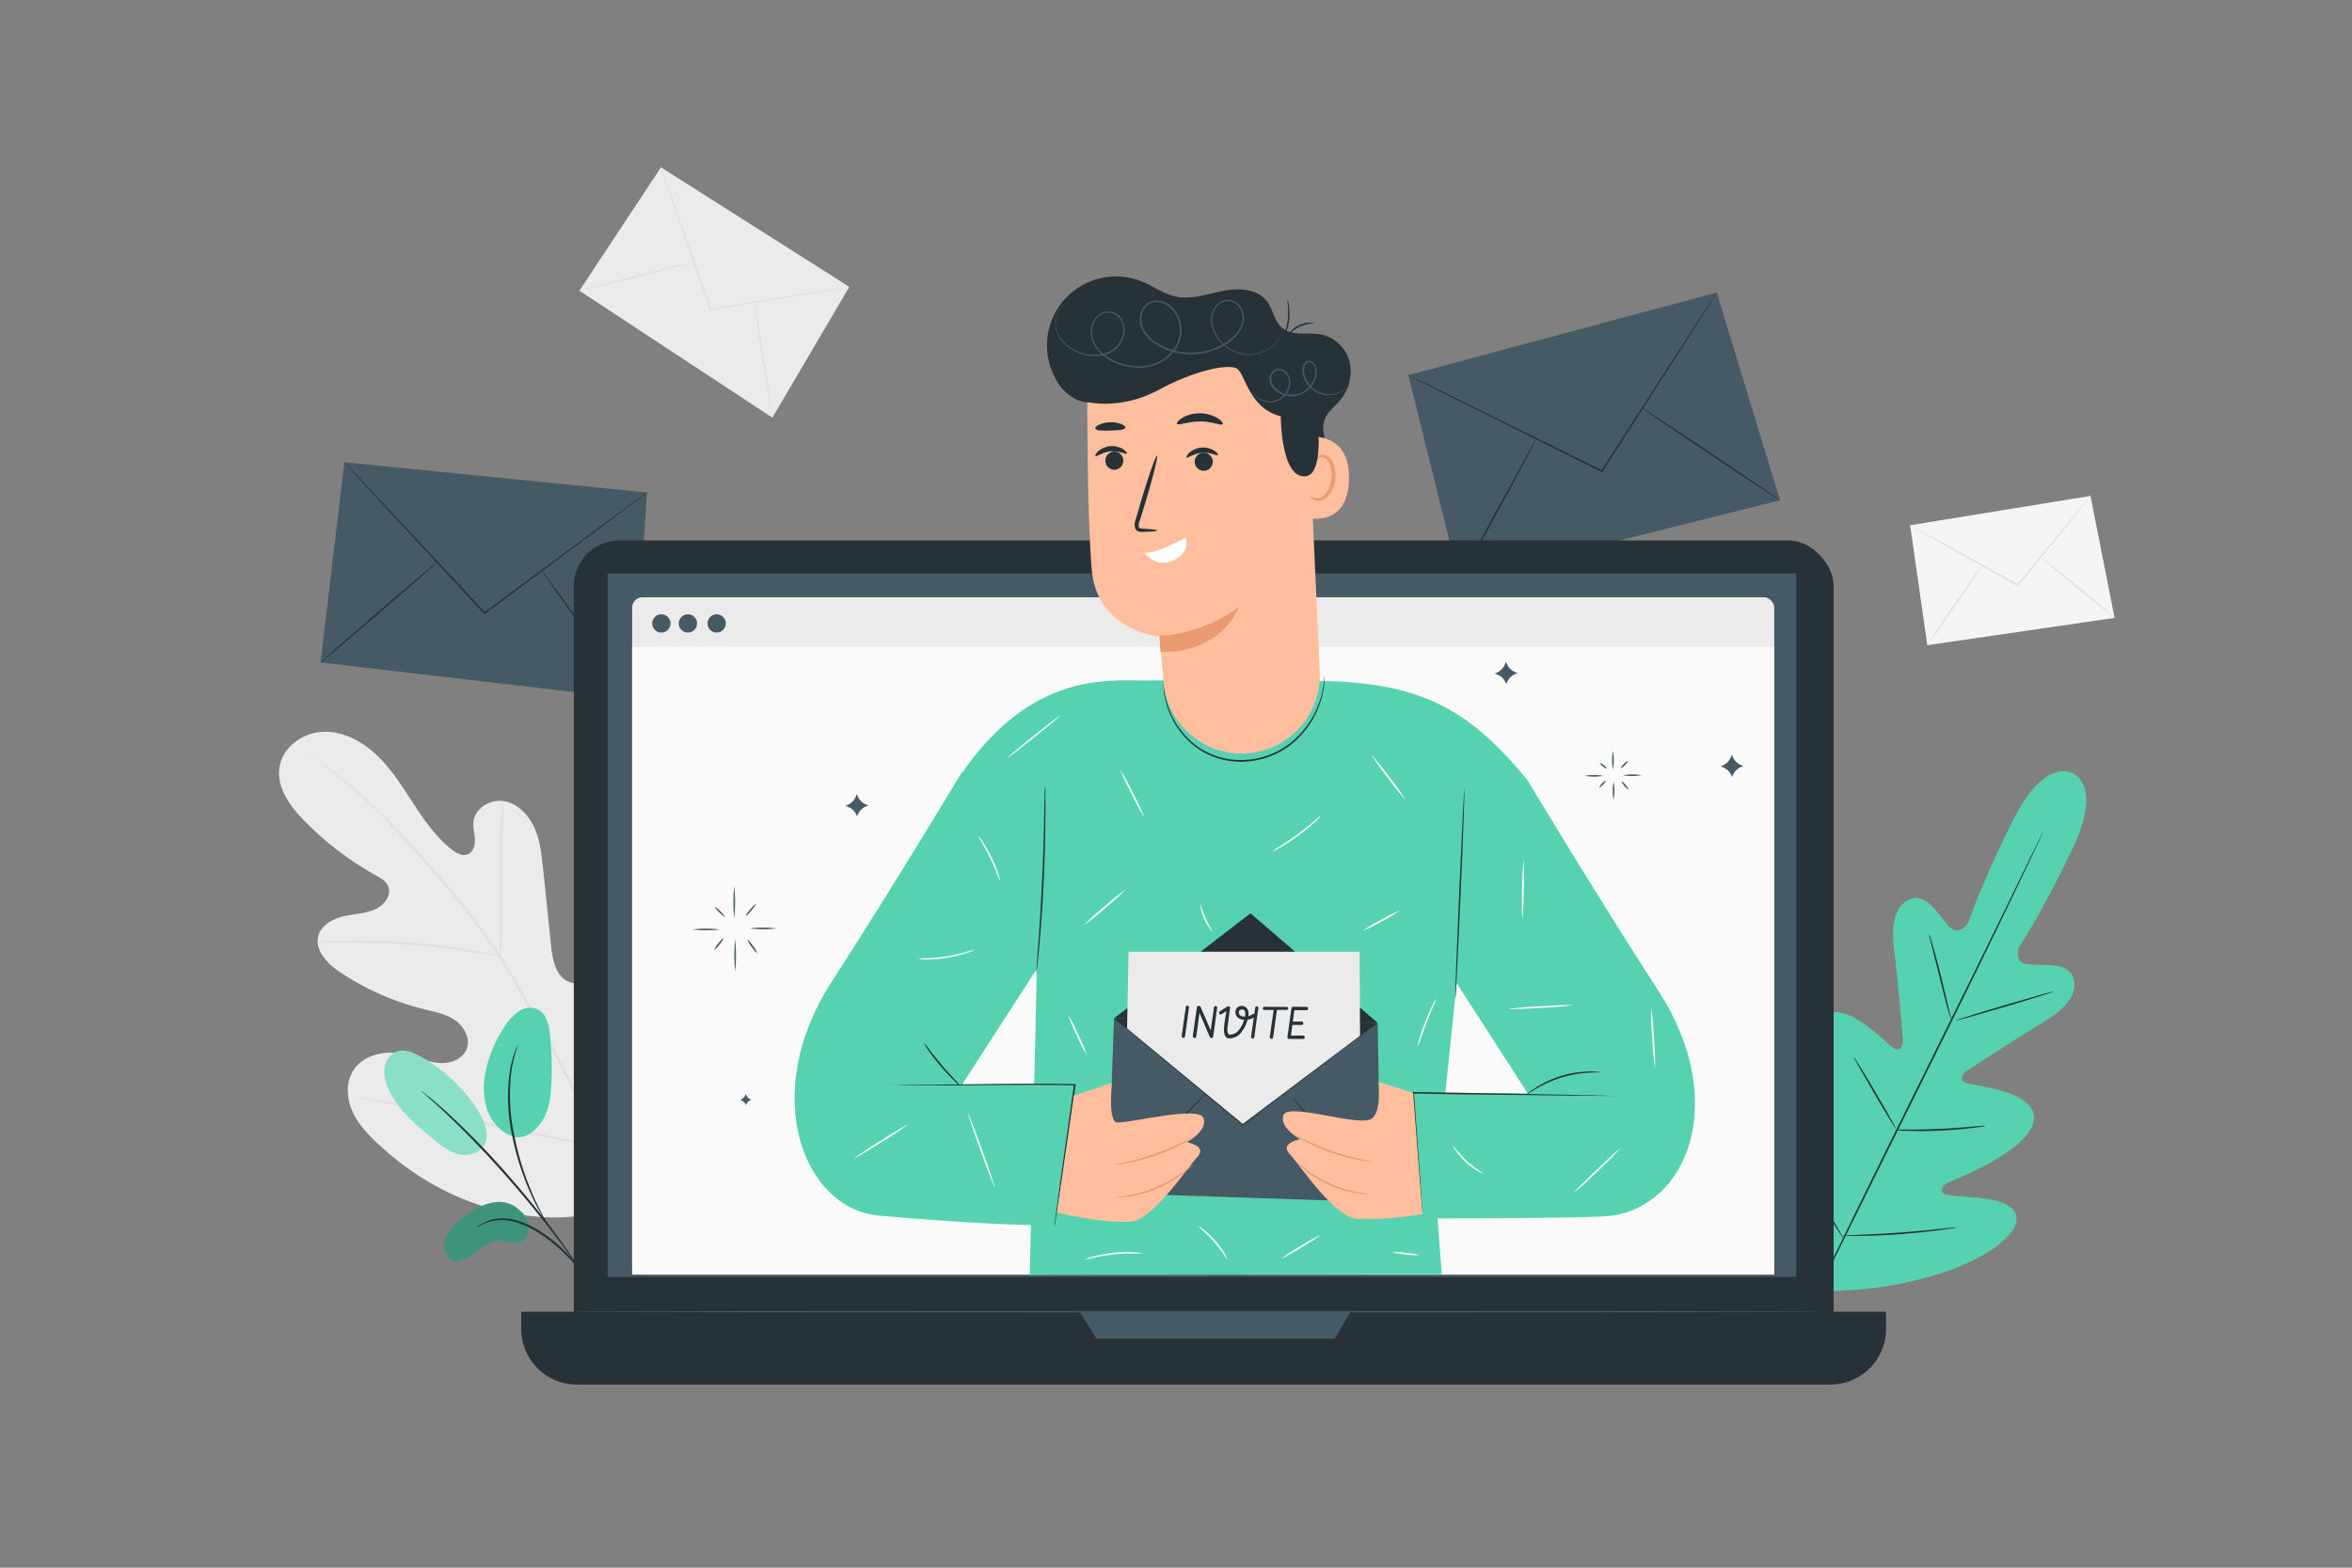 <svg xmlns="http://www.w3.org/2000/svg" viewBox="0 0 750 500"><rect x="0" y="0" width="750" height="500" fill="#808080" stroke="none"/><g id="freepik--background-complete--inject-34"><path d="M201,382.66c21.16-18.56,23.09-48.87,19.23-75.51-.64-4.44-.67-9.2-3.23-12.88s-7.8-5.81-11.59-3.49c-3.14,1.92-4.16,5.94-5.66,9.33a26.33,26.33,0,0,1-9.36,11.15c-2.68,1.79-6.1,3.08-9.08,1.84-4.08-1.7-5.12-7-5.58-11.41l-2.58-24.83c-.47-4.44-.95-9-2.8-13s-5.33-7.64-9.68-8.35-9.3,2.29-9.72,6.73c-.17,1.85.41,3.69.49,5.54s-.56,4-2.25,4.7-3.63-.35-5.1-1.5c-5.07-4-8.82-9.41-12.36-14.83s-7-11-11.7-15.41-10.87-7.67-17.27-7.33-12.74,5-13.66,11.43,3.44,12.38,8,17a99.52,99.52,0,0,0,22.79,17.38c1.51.84,3.15,1.75,3.86,3.33,1.29,2.86-1.19,6.1-4,7.4-3.19,1.47-6.81,1.52-10.23,2.31s-7,2.73-8,6.14c-1.31,4.74,3,9.08,7.08,11.78a85.54,85.54,0,0,0,26.72,11.73c3.4.83,6.95,1.5,9.83,3.51s4.92,5.81,3.67,9.11-5.22,4.76-8.71,4.5-6.75-1.77-10.15-2.64c-6.35-1.63-14.18-.34-17.51,5.36-2.18,3.75-1.88,8.6-.12,12.59s4.78,7.25,7.94,10.22c11,10.39,24.57,18.25,39.26,21.59s28,3.23,41.45-3.46" style="fill:#ebebeb"></path><path d="M203.52,402.44a195.28,195.28,0,0,0-11.28-35.78,402.46,402.46,0,0,0-20.51-41.08q-3-5.31-5.93-10.49c-2-3.44-3.89-6.85-6-10.07a197.76,197.76,0,0,0-13.13-17.8c-4.45-5.46-8.87-10.48-13-15.15s-8.17-8.92-12-12.65a157.28,157.28,0,0,0-19.19-16.27c-2.41-1.74-4.32-3-5.63-3.88l-1.49-1a3.87,3.87,0,0,0-.52-.31,3.21,3.21,0,0,0,.47.38l1.45,1c1.28.9,3.16,2.22,5.53,4a167.54,167.54,0,0,1,19,16.43c3.75,3.75,7.7,8,11.85,12.69s8.54,9.71,13,15.17a203.9,203.9,0,0,1,13,17.76c2.09,3.21,4,6.59,6,10L171,326a407.88,407.88,0,0,1,20.53,41A199.87,199.87,0,0,1,203,402.56" style="fill:#e0e0e0"></path><path d="M159.57,305a9.42,9.42,0,0,0,.22-1.94c.1-1.25.18-3.06.25-5.31.14-4.49.12-10.69.08-17.53s0-13,.23-17.51c.1-2.24.19-4.05.28-5.3a8.83,8.83,0,0,0,0-2,9,9,0,0,0-.35,1.92c-.18,1.24-.37,3.05-.54,5.29-.36,4.48-.52,10.7-.47,17.55s.12,12.85.16,17.52c0,2.11,0,3.89,0,5.31A8.55,8.55,0,0,0,159.57,305Z" style="fill:#e0e0e0"></path><path d="M101.33,300.64a12.42,12.42,0,0,0,2.3,0c1.48,0,3.62-.09,6.26-.08,5.29,0,12.6.23,20.65.84s15.31,1.52,20.55,2.31c2.62.37,4.73.73,6.19,1a11.45,11.45,0,0,0,2.29.3,13,13,0,0,0-2.23-.61c-1.45-.34-3.55-.79-6.16-1.25-5.23-.93-12.51-1.91-20.58-2.54a203,203,0,0,0-20.71-.61c-2.66.07-4.8.21-6.28.34A13.06,13.06,0,0,0,101.33,300.64Z" style="fill:#e0e0e0"></path><path d="M191.42,365.69a3.27,3.27,0,0,0,.31-.74c.21-.59.45-1.31.75-2.18.64-1.88,1.5-4.64,2.51-8.06,2-6.84,4.55-16.38,7.17-26.94s5.05-20.12,6.94-27c.92-3.35,1.69-6.09,2.25-8.14.25-.88.44-1.62.61-2.22a3,3,0,0,0,.15-.79,4,4,0,0,0-.31.74c-.2.59-.45,1.31-.75,2.17-.64,1.89-1.5,4.65-2.51,8.07-2,6.84-4.54,16.38-7.17,26.95s-5.05,20.11-6.93,27c-.93,3.35-1.69,6.1-2.26,8.14l-.6,2.22A2.89,2.89,0,0,0,191.42,365.69Z" style="fill:#e0e0e0"></path><path d="M112.89,349.61a3,3,0,0,0,.79.23l2.28.49,8.41,1.74c7.11,1.47,16.89,3.61,27.7,6s20.63,4.43,27.76,5.76c3.57.66,6.46,1.16,8.46,1.47l2.31.34a3.87,3.87,0,0,0,.82.07,3,3,0,0,0-.79-.23l-2.28-.5-8.41-1.73c-7.1-1.47-16.89-3.61-27.7-6s-20.62-4.43-27.76-5.75c-3.56-.66-6.45-1.17-8.46-1.47l-2.31-.35A2.83,2.83,0,0,0,112.89,349.61Z" style="fill:#e0e0e0"></path><polygon points="210.77 53.38 270.83 91.49 246.29 133.21 184.76 92.72 210.77 53.38" style="fill:#ebebeb"></polygon><path d="M270.83,91.49a.78.78,0,0,1-.22.06l-.67.13-2.56.47-9.44,1.6L226.58,98.9l-.22,0-.07-.21c-.16-.45-.33-1-.5-1.44-4.19-12.1-8-23-10.73-31-1.33-3.94-2.42-7.15-3.19-9.41-.36-1.09-.64-2-.84-2.57-.09-.27-.15-.5-.21-.68a.82.82,0,0,1,0-.23,2,2,0,0,1,.1.22l.26.65c.22.62.54,1.47.93,2.54.81,2.25,1.95,5.44,3.35,9.36,2.79,8,6.63,18.89,10.87,31l.5,1.45-.29-.17,31.39-5L267.35,92l2.58-.37.67-.08A.58.58,0,0,1,270.83,91.49Z" style="fill:#e0e0e0"></path><path d="M184.76,92.72c0-.14,8.11-2.29,18.2-4.82s18.3-4.45,18.33-4.31-8.11,2.3-18.2,4.82S184.79,92.86,184.76,92.72Z" style="fill:#e0e0e0"></path><path d="M246.29,133.21c-.14,0-1.52-8.1-3.08-18.14s-2.7-18.2-2.56-18.22,1.52,8.1,3.08,18.14S246.43,133.18,246.29,133.21Z" style="fill:#e0e0e0"></path><polygon points="609.1 167.52 666.61 158.17 674.29 197.07 614.58 205.77 609.1 167.52" style="fill:#f5f5f5"></polygon><path d="M666.61,158.17a4.1,4.1,0,0,1-.43.61l-1.31,1.68C663.69,162,662,164,660,166.59l-16.39,20.23-.14.17-.19-.1-1.1-.61-23.43-13.17-7.08-4L609.74,168a5.44,5.44,0,0,1-.65-.43,5.19,5.19,0,0,1,.7.33l2,1,7.16,3.9,23.51,13,1.09.61-.33.07,16.52-20.14,5-6q.87-1,1.38-1.62A4.9,4.9,0,0,1,666.61,158.17Z" style="fill:#e0e0e0"></path><path d="M614.58,205.77c-.12-.08,3.68-5.85,8.49-12.88s8.79-12.68,8.91-12.59-3.68,5.84-8.48,12.88S614.7,205.85,614.58,205.77Z" style="fill:#e0e0e0"></path><path d="M674.29,197.07c-.09.11-5.37-4.1-11.79-9.4S651,178,651.05,177.88s5.37,4.09,11.79,9.39S674.38,197,674.29,197.07Z" style="fill:#e0e0e0"></path></g><g id="freepik--Envelopes--inject-34"><polygon points="449.08 119.65 547.43 93.29 567.61 159.57 465.33 185.17 449.08 119.65" style="fill:#455a64"></polygon><path d="M465.33,185.17c-.13-.06,5.29-10.25,12.09-22.74s12.42-22.56,12.55-22.5-5.29,10.25-12.09,22.75S465.46,185.24,465.33,185.17Z" style="fill:#263238"></path><path d="M567.61,159.57c-.08.12-10-6.36-22.1-14.47s-21.88-14.78-21.8-14.9,10,6.35,22.09,14.47S567.69,159.45,567.61,159.57Z" style="fill:#263238"></path><path d="M449.08,119.65a2.5,2.5,0,0,1,.33.13l.94.44,3.58,1.73,13.16,6.43,43.3,21.4.53.26-.34.09,26-40.27c3.33-5.11,6-9.26,7.91-12.15l2.17-3.29.58-.85a1.75,1.75,0,0,1,.21-.28,2.33,2.33,0,0,1-.17.31l-.53.88-2.09,3.34-7.77,12.24L511,150.41l-.12.2-.21-.11-.53-.26-43.24-21.53-13.08-6.58-3.54-1.82-.92-.48A1.39,1.39,0,0,1,449.08,119.65Z" style="fill:#263238"></path><polygon points="109.81 147.43 206.32 157.08 201.97 222.93 102.22 211.29 109.81 147.43" style="fill:#455a64"></polygon><path d="M102.22,211.29c-.1-.11,8.15-7.36,18.42-16.2s18.68-15.92,18.77-15.81-8.15,7.36-18.43,16.2S102.31,211.4,102.22,211.29Z" style="fill:#263238"></path><path d="M202,222.93c-.11.09-6.75-9-14.82-20.33s-14.51-20.55-14.4-20.63,6.76,9,14.83,20.33S202.09,222.85,202,222.93Z" style="fill:#263238"></path><path d="M109.81,147.43s.09.07.25.23l.69.7,2.62,2.75,9.55,10.16,31.38,33.65.38.41-.34,0,36.71-27.12L202.2,160l3-2.19.8-.56a1.34,1.34,0,0,1,.28-.18s-.08.08-.25.22l-.77.6-3,2.28c-2.64,2-6.4,4.8-11,8.29l-36.62,27.25-.19.14-.16-.17-.38-.41-31.27-33.76-9.43-10.27-2.55-2.82-.65-.74A2,2,0,0,1,109.81,147.43Z" style="fill:#263238"></path></g><g id="freepik--Plants--inject-34"><path d="M660.86,246.63s-8.66-5.62-19,15.07-14.21,32.6-14.21,32.6-2.74,4.34-5.73,1.54-7.12-10.76-12.14-9.28c-5.22,1.54-6.89,7.39-5.82,15.95s2.72,27.41,2.86,29.12-.8,4.15-3.14,2.57-15.86-16.38-22.5-9.55.26,30.2,1,32.77.21,3.68-1,4.32-5.29-4.75-9.31-8.81-9.38-8-12.88-3.78-4.49,21.85,12.48,50.26l8.72,12.65,15.4-1c32.84-4.12,46.09-15.72,47.3-21.1s-5.25-7.16-10.92-7.83-12.43-.55-12.67-1.91.33-2.43,2.79-3.46,25.12-10,26.42-19.41-18.69-11-21.37-11.86-1.31-3.13.09-4.05,17.31-11.24,24.71-15.67,11-9.34,9-14.4c-1.92-4.87-10.74-3.22-14.79-3.86s-2.31-5.46-2.31-5.46,7-10.39,17-31.27-.08-24.27-.08-24.27" style="fill:#57D2B0"></path><path d="M651.57,265.14a4.57,4.57,0,0,1-.18.45l-.59,1.3-2.31,4.95c-2,4.3-5,10.51-8.66,18.16-7.36,15.3-17.72,36.35-29.23,59.57s-21.92,44.25-29.37,59.51c-3.71,7.61-6.71,13.79-8.8,18.08-1,2.11-1.84,3.77-2.4,4.91l-.64,1.27-.23.43a4.57,4.57,0,0,1,.18-.45l.59-1.29,2.31-5c2-4.3,5-10.5,8.66-18.15,7.36-15.31,17.72-36.36,29.24-59.58s21.91-44.24,29.36-59.5l8.81-18.09,2.4-4.91.63-1.27Z" style="fill:#263238"></path><path d="M615.11,297.94a4.24,4.24,0,0,1,.41,1c.23.68.53,1.66.89,2.89.72,2.45,1.63,5.86,2.56,9.64s1.71,7.09,2.33,9.69c.29,1.15.53,2.13.72,2.93a3.94,3.94,0,0,1,.22,1.09,4.81,4.81,0,0,1-.41-1c-.23-.67-.53-1.66-.88-2.89-.7-2.46-1.56-5.88-2.49-9.66s-1.76-7.07-2.4-9.67c-.29-1.15-.54-2.12-.74-2.92A4.82,4.82,0,0,1,615.11,297.94Z" style="fill:#263238"></path><path d="M623.65,325.48c0-.14,6.91-2.32,15.52-4.87s15.62-4.51,15.66-4.37-6.91,2.32-15.52,4.87S623.69,325.62,623.65,325.48Z" style="fill:#263238"></path><path d="M604.36,360.34a4.59,4.59,0,0,1,1.14-.07l3.08,0c2.6,0,6.2-.06,10.16-.24s7.55-.47,10.14-.69l3.08-.26a5.11,5.11,0,0,1,1.13,0,4.36,4.36,0,0,1-1.11.24c-.72.12-1.76.27-3.06.43-2.59.32-6.18.66-10.15.84s-7.59.17-10.19.09c-1.31,0-2.36-.09-3.09-.14A5.38,5.38,0,0,1,604.36,360.34Z" style="fill:#263238"></path><path d="M591.16,337.13a4.13,4.13,0,0,1,.61.85c.37.56.89,1.39,1.51,2.42,1.26,2.05,3,4.9,4.83,8.07s3.51,6,4.69,8.15l1.37,2.5a4.63,4.63,0,0,1,.44.95,3.9,3.9,0,0,1-.62-.85c-.37-.56-.88-1.39-1.51-2.41-1.26-2.05-3-4.91-4.82-8.08s-3.52-6.05-4.69-8.15c-.59-1.05-1.06-1.9-1.37-2.5A3.26,3.26,0,0,1,591.16,337.13Z" style="fill:#263238"></path><path d="M570.22,365.74a6.76,6.76,0,0,1,.77,1.09l2,3.1c1.63,2.62,3.84,6.26,6.26,10.29s4.59,7.71,6.13,10.38c.72,1.28,1.33,2.34,1.81,3.18a7.39,7.39,0,0,1,.6,1.2,6.24,6.24,0,0,1-.78-1.1L585,390.79c-1.63-2.62-3.85-6.26-6.27-10.3s-4.58-7.71-6.12-10.38l-1.81-3.17A6.45,6.45,0,0,1,570.22,365.74Z" style="fill:#263238"></path><path d="M587.52,394.16A9.28,9.28,0,0,1,589,394l3.91-.17c3.3-.14,7.85-.35,12.88-.72s9.56-.82,12.85-1.16l3.89-.4a6.41,6.41,0,0,1,1.43-.09,8.79,8.79,0,0,1-1.4.29c-.92.15-2.24.35-3.88.56-3.28.44-7.82.95-12.85,1.32s-9.6.52-12.91.57c-1.65,0-3,0-3.92,0A6.49,6.49,0,0,1,587.52,394.16Z" style="fill:#263238"></path><path d="M158,383.42c-4.76.65-9,3.31-12.47,6.67-1.84,1.81-3.58,4-3.9,6.52s1.35,5.5,3.92,5.7a6.54,6.54,0,0,0,4.21-1.6c3-2.17,6-5.06,9.72-4.94,2.12.07,4.25,1.16,6.27.51a4.77,4.77,0,0,0,3-4.94,8.18,8.18,0,0,0-3-5.27A9.23,9.23,0,0,0,158,383.42Z" style="fill:#57D2B0"></path><g style="opacity:0.3"><path d="M158,383.42c-4.76.65-9,3.31-12.47,6.67-1.84,1.81-3.58,4-3.9,6.52s1.35,5.5,3.92,5.7a6.54,6.54,0,0,0,4.21-1.6c3-2.17,6-5.06,9.72-4.94,2.12.07,4.25,1.16,6.27.51a4.77,4.77,0,0,0,3-4.94,8.18,8.18,0,0,0-3-5.27A9.23,9.23,0,0,0,158,383.42Z"></path></g><path d="M155.18,362.35c0,4.55-4.86,6.45-8.09,5.94s-5.94-2.64-8.49-4.69c-5.82-4.7-11.86-9.67-14.8-16.55a12.2,12.2,0,0,1-1.14-6.52,6.44,6.44,0,0,1,3.8-5.14c2.49-.91,5.23.23,7.54,1.52a52.4,52.4,0,0,1,17.2,15.48c2.1,3,3.94,6.33,4,10" style="fill:#57D2B0"></path><g style="opacity:0.3"><path d="M155.18,362.35c0,4.55-4.86,6.45-8.09,5.94s-5.94-2.64-8.49-4.69c-5.82-4.7-11.86-9.67-14.8-16.55a12.2,12.2,0,0,1-1.14-6.52,6.44,6.44,0,0,1,3.8-5.14c2.49-.91,5.23.23,7.54,1.52a52.4,52.4,0,0,1,17.2,15.48c2.1,3,3.94,6.33,4,10" style="fill:#fff"></path></g><path d="M164.12,362.61c-4.25-1.12-7.51-4.83-8.9-9a24.12,24.12,0,0,1-.1-13,39.84,39.84,0,0,1,6.35-14,14.25,14.25,0,0,1,4.29-4.25,6.26,6.26,0,0,1,5.83-.39c2.67,1.37,3.42,4.78,3.75,7.76a101,101,0,0,1,.49,15.84c-.2,4.25-.74,8.68-3.12,12.2s-5.86,5.75-9.17,4.71" style="fill:#57D2B0"></path><path d="M187.63,408.29a8.28,8.28,0,0,1-1.17-1.25l-3-3.53a65.37,65.37,0,0,0-4.75-4.95,52.07,52.07,0,0,0-6.61-5.14,29.79,29.79,0,0,0-7.51-3.58,15.29,15.29,0,0,0-6.7-.55,14.71,14.71,0,0,0-4.34,1.39,8.11,8.11,0,0,1-1.52.77,8.47,8.47,0,0,1,1.39-1,13.27,13.27,0,0,1,4.4-1.64,15.33,15.33,0,0,1,6.95.42,29.12,29.12,0,0,1,7.71,3.61,48.85,48.85,0,0,1,6.68,5.26,57.74,57.74,0,0,1,4.68,5.1c1.25,1.53,2.2,2.8,2.86,3.68A7.87,7.87,0,0,1,187.63,408.29Z" style="fill:#263238"></path><path d="M185.33,405.56a3.41,3.41,0,0,1-.49-.62l-1.29-1.84c-1.11-1.6-2.74-3.91-4.82-6.7-4.15-5.61-10.17-13.15-17.2-21.14s-13.77-14.9-18.85-19.68c-1.25-1.21-2.41-2.28-3.45-3.2s-1.9-1.74-2.64-2.37l-1.69-1.49a3.53,3.53,0,0,1-.56-.55,2.89,2.89,0,0,1,.65.44l1.77,1.39c.77.6,1.68,1.38,2.73,2.29s2.25,1.94,3.53,3.13a254.32,254.32,0,0,1,19,19.57c7,8,13,15.62,17.06,21.31,2,2.84,3.61,5.2,4.66,6.85l1.18,1.92A3.58,3.58,0,0,1,185.33,405.56Z" style="fill:#263238"></path><path d="M174.59,390.35a15.45,15.45,0,0,1-1.33-1.94c-.8-1.28-1.88-3.19-3.07-5.62a85.4,85.4,0,0,1-3.63-8.77,82.3,82.3,0,0,1-3.12-11.21,58.49,58.49,0,0,1-.87-21.05,27.73,27.73,0,0,1,.77-3.58c.13-.52.23-1,.38-1.45l.44-1.18a13.75,13.75,0,0,1,.89-2.17c.18.06-1.22,3.14-2,8.45a61.85,61.85,0,0,0,1.06,20.84,88.36,88.36,0,0,0,3,11.13,94.24,94.24,0,0,0,3.47,8.78c1.12,2.45,2.13,4.38,2.85,5.7A12.81,12.81,0,0,1,174.59,390.35Z" style="fill:#263238"></path></g><g id="freepik--Device--inject-34"><rect x="182.98" y="172.35" width="401.73" height="265.66" rx="14.57" style="fill:#263238"></rect><path d="M166.18,418.36H601.42a0,0,0,0,1,0,0v5.45a17.8,17.8,0,0,1-17.8,17.8H184a17.8,17.8,0,0,1-17.8-17.8v-5.45a0,0,0,0,1,0,0Z" style="fill:#263238"></path><rect x="193.76" y="182.9" width="379.04" height="224.35" style="fill:#455a64"></rect><polygon points="344.24 418.36 349.64 426.95 425.64 426.95 430.66 418.36 344.24 418.36" style="fill:#455a64"></polygon><rect x="201.57" y="190.5" width="364.2" height="216.03" rx="3.27" style="fill:#ebebeb"></rect><rect x="201.57" y="206.33" width="364.2" height="200.2" style="fill:#fafafa"></rect><path d="M231.44,198.84a2.91,2.91,0,1,1-2.91-2.91A2.91,2.91,0,0,1,231.44,198.84Z" style="fill:#455a64"></path><path d="M213.81,198.84a2.91,2.91,0,1,1-2.91-2.91A2.91,2.91,0,0,1,213.81,198.84Z" style="fill:#455a64"></path><path d="M222.27,198.84a2.91,2.91,0,1,1-2.9-2.91A2.9,2.9,0,0,1,222.27,198.84Z" style="fill:#455a64"></path><path d="M581.26,418.36c0,.14-89.17.26-199.13.26S183,418.5,183,418.36s89.15-.26,199.15-.26S581.26,418.22,581.26,418.36Z" style="fill:#455a64"></path></g><g id="freepik--Character--inject-34"><path d="M273.35,335.44a52.15,52.15,0,0,1,.25-7.29,49.14,49.14,0,0,1,.76-7.26,52.29,52.29,0,0,1-.25,7.3A50.78,50.78,0,0,1,273.35,335.44Z" style="fill:#fafafa"></path><path d="M528.82,316c-20.46-31.63-41.7-67.12-41.7-67.12-18.48-22.54-33.41-30.42-62.54-31.64h0L367.91,217c-11.14.63-37-5.11-61,29.31l-.11-.17s-21.25,35.49-41.7,67.13c-22.93,35.47-9.21,72.3,15.29,74.45,24.77,2.17,40.13,2.83,48.36,3l-.39,15.88,131.39-.21-1.34-17.79c13.18,0,49.67-.14,55.06-.81C537.88,384.82,551.75,351.51,528.82,316Zm-198.21-7-.82,36.86-23,.07ZM460.9,348.57l3.59-35,22.63,35.1Z" style="fill:#57D2B0"></path><path d="M422.38,215.58a4.81,4.81,0,0,1,0,.83,19,19,0,0,1-.17,2.35,29.09,29.09,0,0,1-.71,3.68,32.19,32.19,0,0,1-1.7,4.67,28.71,28.71,0,0,1-7.88,10.15,25.71,25.71,0,0,1-14.6,5.63,24.2,24.2,0,0,1-15.12-4,25.81,25.81,0,0,1-8.43-9.68,26.39,26.39,0,0,1-2.57-8.29,18,18,0,0,1-.19-2.36,4.25,4.25,0,0,1,0-.82,4.87,4.87,0,0,1,.1.82c0,.54.13,1.32.29,2.33a27.39,27.39,0,0,0,2.7,8.15,25.65,25.65,0,0,0,8.37,9.46,23.93,23.93,0,0,0,14.82,3.85,25.38,25.38,0,0,0,14.33-5.49,28.61,28.61,0,0,0,7.84-9.93,28.52,28.52,0,0,0,2.55-8.21,23.36,23.36,0,0,0,.26-2.34A4.87,4.87,0,0,1,422.38,215.58Z" style="fill:#263238"></path><path d="M464.08,318.53c-.15,0,.4-15.14,1.22-33.79S466.9,251,467,251s-.4,15.14-1.22,33.8S464.22,318.54,464.08,318.53Z" style="fill:#263238"></path><path d="M333.29,251a2.45,2.45,0,0,1,.06.61l0,1.73c0,1.5.05,3.67,0,6.36,0,5.38-.14,12.8-.52,21s-.93,15.6-1.42,21c-.24,2.68-.46,4.84-.64,6.34q-.12,1.05-.21,1.71a3.55,3.55,0,0,1-.1.6,2.36,2.36,0,0,1,0-.61c0-.45.07-1,.11-1.72.12-1.57.28-3.72.47-6.35.4-5.35.89-12.76,1.27-20.94s.57-15.6.68-21c0-2.64.08-4.79.11-6.36,0-.71,0-1.28.05-1.73A4.19,4.19,0,0,1,333.29,251Z" style="fill:#263238"></path><path d="M453.56,387.29a3.94,3.94,0,0,1-.1-.74c0-.53-.12-1.25-.21-2.17-.16-1.93-.39-4.66-.68-8.08-.55-6.93-1.31-16.6-2.19-27.73l0-.28h.28l12.92.21,36.62.67,11.1.26,3,.1.78,0a.94.94,0,0,1,.27,0,.8.8,0,0,1-.27,0l-.78,0h-3l-11.1-.1L463.56,349l-12.93-.22.25-.27c.81,11.13,1.51,20.81,2,27.75.22,3.42.41,6.16.53,8.09.06.92.1,1.64.13,2.17A6.08,6.08,0,0,1,453.56,387.29Z" style="fill:#263238"></path><path d="M510.34,342c0,.09-1.42,0-3.68.12a37.64,37.64,0,0,0-8.7,1.53,38.09,38.09,0,0,0-8.08,3.58c-1.95,1.16-3.07,2-3.12,1.95s.24-.26.73-.67a21.31,21.31,0,0,1,2.2-1.59,32.1,32.1,0,0,1,8.12-3.76,32.76,32.76,0,0,1,8.83-1.41,24.56,24.56,0,0,1,2.72.1A3.89,3.89,0,0,1,510.34,342Z" style="fill:#263238"></path><path d="M336.27,391a.58.58,0,0,1,0-.23c0-.18,0-.4.07-.67.08-.63.19-1.48.32-2.58.31-2.28.75-5.52,1.29-9.54,1.15-8.13,2.73-19.39,4.53-32.13l.25.3-7-.1c-14.51-.1-27.66.17-37.18.12-4.76,0-8.61-.07-11.27-.14l-3.06-.1-.8,0-.27,0a.8.8,0,0,1,.27,0h3.86l11.27,0c9.51-.05,22.66-.37,37.19-.27l7,.1H343l0,.29c-1.86,12.72-3.51,24-4.7,32.1-.61,4-1.1,7.25-1.44,9.52-.18,1.09-.32,1.94-.42,2.56,0,.27-.08.49-.12.67S336.28,391,336.27,391Z" style="fill:#263238"></path><path d="M306.23,346.32a11.63,11.63,0,0,1-2-1.72c-1.18-1.13-2.75-2.76-4.37-4.66s-3-3.71-3.9-5.06a11.43,11.43,0,0,1-1.37-2.27,15.49,15.49,0,0,1,1.67,2.05c1,1.29,2.39,3,4,4.95s3.12,3.54,4.24,4.73A16.09,16.09,0,0,1,306.23,346.32Z" style="fill:#263238"></path><path d="M365,260.88a70.92,70.92,0,0,1-4.12-7.6,74.35,74.35,0,0,1-3.66-7.83,70.92,70.92,0,0,1,4.12,7.6A72,72,0,0,1,365,260.88Z" style="fill:#fafafa"></path><path d="M421.25,260.12a13,13,0,0,1-2,2.09,59.77,59.77,0,0,1-11.2,8.19,14.4,14.4,0,0,1-2.58,1.26,18.08,18.08,0,0,1,2.4-1.58c1.49-.94,3.54-2.28,5.72-3.87s4.06-3.13,5.41-4.28A22,22,0,0,1,421.25,260.12Z" style="fill:#fafafa"></path><path d="M448.3,255.23a79.57,79.57,0,0,1-5.72-7.12,80,80,0,0,1-5.31-7.43A81.72,81.72,0,0,1,443,247.8,79.15,79.15,0,0,1,448.3,255.23Z" style="fill:#fafafa"></path><path d="M446.44,290.38a46,46,0,0,1-5.88,3.5,45.3,45.3,0,0,1-6.14,3.05,44.39,44.39,0,0,1,5.89-3.5A44.89,44.89,0,0,1,446.44,290.38Z" style="fill:#fafafa"></path><path d="M485.43,293.29a88.93,88.93,0,0,1-.06-9.54,88.62,88.62,0,0,1,.46-9.53,88.85,88.85,0,0,1,.06,9.54A85.83,85.83,0,0,1,485.43,293.29Z" style="fill:#fafafa"></path><path d="M501.6,320.57a102.94,102.94,0,0,1-10.28.88c-5.69.34-10.3.5-10.31.36a102.56,102.56,0,0,1,10.28-.88C497,320.59,501.59,320.43,501.6,320.57Z" style="fill:#fafafa"></path><path d="M527.77,340.81a89.69,89.69,0,0,1-.9-9.79,90.36,90.36,0,0,1-.37-9.83,95,95,0,0,1,.89,9.8A95.13,95.13,0,0,1,527.77,340.81Z" style="fill:#fafafa"></path><path d="M516.74,366.21a100.19,100.19,0,0,1-7.29,7.32,99.87,99.87,0,0,1-7.64,6.94c-.1-.1,3.16-3.38,7.28-7.32S516.64,366.11,516.74,366.21Z" style="fill:#fafafa"></path><path d="M473.22,374.36a5.83,5.83,0,0,1-1.86-.81,21.17,21.17,0,0,1-7.17-6.57,5.9,5.9,0,0,1-1-1.78,52.57,52.57,0,0,0,4.52,5.1A50.91,50.91,0,0,0,473.22,374.36Z" style="fill:#fafafa"></path><path d="M359,283.63a74.8,74.8,0,0,1-6.59,6,77.82,77.82,0,0,1-6.93,5.58,74.88,74.88,0,0,1,6.59-6A77.82,77.82,0,0,1,359,283.63Z" style="fill:#fafafa"></path><path d="M386.68,297.3a16.65,16.65,0,0,1-4-9c.15,0,.69,2.13,1.8,4.61S386.81,297.22,386.68,297.3Z" style="fill:#fafafa"></path><path d="M338.1,228.17c.09.12-3.63,3.27-8.32,7s-8.55,6.75-8.64,6.64,3.63-3.27,8.32-7S338,228.06,338.1,228.17Z" style="fill:#fafafa"></path><path d="M318.88,280.77c-.15.05-1.29-3.29-3.2-7.18s-3.84-6.84-3.71-6.93a8.81,8.81,0,0,1,1.41,1.84,45.94,45.94,0,0,1,2.77,4.86,42.5,42.5,0,0,1,2.13,5.17A9,9,0,0,1,318.88,280.77Z" style="fill:#fafafa"></path><path d="M310.91,302.83a11,11,0,0,1-2.49,1.05A40.65,40.65,0,0,1,295.55,306a10.92,10.92,0,0,1-2.7-.19,19,19,0,0,1,2.69-.18A58.54,58.54,0,0,0,302,305a61.76,61.76,0,0,0,6.32-1.42A16.83,16.83,0,0,1,310.91,302.83Z" style="fill:#fafafa"></path><path d="M289.82,358.49a103.4,103.4,0,0,1-8.64,5.74c-4.85,3-8.84,5.43-8.92,5.31a101.05,101.05,0,0,1,8.64-5.75A103.13,103.13,0,0,1,289.82,358.49Z" style="fill:#fafafa"></path><path d="M317.18,378.68c-.13.05-2.15-5.19-4.5-11.7s-4.16-11.83-4-11.88,2.15,5.19,4.51,11.7S317.32,378.63,317.18,378.68Z" style="fill:#fafafa"></path><path d="M346.63,336.67a51,51,0,0,1-3.25-6.4,48.26,48.26,0,0,1-2.77-6.63,50,50,0,0,1,3.24,6.41A48.76,48.76,0,0,1,346.63,336.67Z" style="fill:#fafafa"></path><path d="M457.91,318.52a11.89,11.89,0,0,1-.83,2.25c-.56,1.37-1.34,3.25-2.15,5.35s-1.5,4-2,5.41a12.34,12.34,0,0,1-.89,2.23,10,10,0,0,1,.54-2.34c.42-1.43,1.06-3.37,1.88-5.48s1.65-4,2.3-5.32A10.74,10.74,0,0,1,457.91,318.52Z" style="fill:#fafafa"></path><path d="M364.41,399.78a20.88,20.88,0,0,1-2.76,0,55.86,55.86,0,0,0-6.61.31,58.26,58.26,0,0,0-6.53,1.09,20.68,20.68,0,0,1-2.69.58,10.72,10.72,0,0,1,2.6-.94,40.59,40.59,0,0,1,6.57-1.25,39.94,39.94,0,0,1,6.67-.16A11.14,11.14,0,0,1,364.41,399.78Z" style="fill:#fafafa"></path><path d="M391.37,401.71c-.14.08-1.69-2.73-4.27-5.67s-5.13-4.89-5-5a7,7,0,0,1,1.75,1.16,26.72,26.72,0,0,1,3.67,3.51,27.74,27.74,0,0,1,3,4.12A7.51,7.51,0,0,1,391.37,401.71Z" style="fill:#fafafa"></path><path d="M421.15,393.85a51.2,51.2,0,0,1-6.12,4,51.91,51.91,0,0,1-6.38,3.54,49.57,49.57,0,0,1,6.11-4A50.76,50.76,0,0,1,421.15,393.85Z" style="fill:#fafafa"></path><path d="M452.74,400.31a19.26,19.26,0,0,1-4.44-.21,19,19,0,0,1-4.39-.72,19.26,19.26,0,0,1,4.44.21A18.5,18.5,0,0,1,452.74,400.31Z" style="fill:#fafafa"></path><path d="M414.55,147.31a4.44,4.44,0,0,0,6.54,4.88c2.84-1.65,3-5.7,2.22-8.89s-2.05-6.57-.86-9.63c.9-2.34,3.06-3.91,4.7-5.8a14.18,14.18,0,0,0,3.25-12.22,11.9,11.9,0,0,0-8.7-8.88c-4.36-1-9.57.67-12.94-2.26-2.45-2.12-2.8-5.8-4.74-8.39-3-4-8.94-4.34-13.86-3.38s-9.9,2.84-14.83,1.91c-4.12-.78-7.62-3.43-11.53-5a22,22,0,0,0-26.86,31.74,14,14,0,0,0,7.19,6.35" style="fill:#263238"></path><path d="M398,240.24h0A25,25,0,0,1,371,217.49c-.68-7.84-1.23-14.44-1.23-14.44s-20-1.69-21.65-21.48-1.4-62.88-1.4-62.88v-2.61c22.23-11.46,49.06-7.82,69.9,6l.25,4.08L420.86,215A25,25,0,0,1,398,240.24Z" style="fill:#ffbe9d"></path><path d="M356.43,149.61a2.91,2.91,0,0,0-.17-5.42,2.67,2.67,0,0,0-2,.06,2.91,2.91,0,0,0,.17,5.43A2.67,2.67,0,0,0,356.43,149.61Z" style="fill:#263238"></path><path d="M349.32,145.47c.33.32,2.17-1.31,4.9-1.51s4.8,1.06,5.08.69c.14-.17-.22-.76-1.13-1.36a6.72,6.72,0,0,0-8,.66C349.41,144.68,349.16,145.33,349.32,145.47Z" style="fill:#263238"></path><path d="M382.18,144.92a2.88,2.88,0,1,0,4,.67A2.89,2.89,0,0,0,382.18,144.92Z" style="fill:#263238"></path><path d="M378.38,145.93c.33.32,2.17-1.31,4.9-1.51s4.8,1.06,5.08.69c.13-.17-.22-.76-1.13-1.36a6.72,6.72,0,0,0-8,.66C378.47,145.14,378.22,145.79,378.38,145.93Z" style="fill:#263238"></path><path d="M369,169.2c0-.21-1.71-.42-4.48-.6-.71,0-1.31-.14-1.4-.54a3.86,3.86,0,0,1,.36-2.11l1.77-5.69c2.42-8.11,4.08-14.77,3.69-14.88s-2.67,6.35-5.1,14.46c-.57,2-1.12,3.87-1.65,5.72a4.54,4.54,0,0,0-.19,3,1.82,1.82,0,0,0,1.28,1,4.44,4.44,0,0,0,1.22.07C367.3,169.56,369,169.4,369,169.2Z" style="fill:#263238"></path><path d="M378.09,171.59c2.72-1.89-7.53,4.7-13.1,4.82,0,0,3.54,4.87,9.1,2.38C379.87,176.2,378.09,171.59,378.09,171.59Z" style="fill:#fff"></path><path d="M369.75,202.76s12.58.15,25.3-9.14c0,0-5.1,14.68-25,14.28Z" style="fill:#eb996e"></path><path d="M416.61,139.39c.43-.17,14.68-2.14,13.48,14.72s-17.84,10.06-17.84,9.58S416.61,139.39,416.61,139.39Z" style="fill:#ffbe9d"></path><path d="M417.84,158.14c.08,0,.28.23.76.49a3,3,0,0,0,2.19.2c1.83-.52,3.53-3.25,3.83-6.28a9.56,9.56,0,0,0-.52-4.26,3.41,3.41,0,0,0-2.05-2.42,1.5,1.5,0,0,0-1.79.69c-.26.45-.17.8-.26.82s-.35-.31-.16-1a1.88,1.88,0,0,1,.74-1,2.22,2.22,0,0,1,1.65-.31,4.11,4.11,0,0,1,2.88,2.83,10,10,0,0,1,.69,4.78c-.35,3.39-2.32,6.44-4.81,7a3.1,3.1,0,0,1-2.65-.64C417.84,158.55,417.78,158.17,417.84,158.14Z" style="fill:#eb996e"></path><path d="M389.9,135.27c-.44.6-3.41-.89-7.29-.85s-6.87,1.37-7.3.76c-.19-.28.36-1.09,1.65-1.89a11.31,11.31,0,0,1,11.31.07C389.55,134.18,390.09,135,389.9,135.27Z" style="fill:#263238"></path><path d="M358.86,136.42c-.16.71-2.28.82-4.77.9s-4.62.05-4.82-.65,1.88-1.89,4.75-2S359,135.74,358.86,136.42Z" style="fill:#263238"></path><path d="M342.52,127.09s12.18,5.34,27.46-3c10-5.48,21.84-8.41,24.55-6.46s3.64,12.47,13.88,15.16c0,0,0,20.11,8,19.1s1.82-31.94,1.82-31.94l-18.82-12.52-21.53-3.25-23.49,3.5-13.1,8.63Z" style="fill:#263238"></path><path d="M419.07,103.08a15.89,15.89,0,0,0-4.41,1,16.23,16.23,0,0,0-3.71,2.58c-.05,0,.19-.51.77-1.14a8.43,8.43,0,0,1,6-2.63C418.56,102.87,419.08,103,419.07,103.08Z" style="fill:#263238"></path><path d="M410.53,95.49a5.56,5.56,0,0,1,.44,1.8,18.19,18.19,0,0,1,.17,4.47,12.84,12.84,0,0,1-1.14,4.33,4.71,4.71,0,0,1-1,1.57,11.4,11.4,0,0,1,.66-1.71,16.18,16.18,0,0,0,1-4.24,25.11,25.11,0,0,0,0-4.38A8.35,8.35,0,0,1,410.53,95.49Z" style="fill:#263238"></path><path d="M409.74,104.09a5.42,5.42,0,0,1-.13.53,9.77,9.77,0,0,1-.56,1.52,12.4,12.4,0,0,1-8,6.71,11.05,11.05,0,0,1-5.35.1,12.6,12.6,0,0,1-5.49-2.79,11.79,11.79,0,0,1-3.69-5.8,8.89,8.89,0,0,1-.22-3.75,6.23,6.23,0,0,1,1.79-3.49,5.13,5.13,0,0,1,3.78-1.52,4.78,4.78,0,0,1,3.64,2.14,6.56,6.56,0,0,1,1.18,4.22,8.53,8.53,0,0,1-1.69,4.21,17,17,0,0,1-7.6,5.41,21.79,21.79,0,0,1-9.73,1.31,20.42,20.42,0,0,1-9.63-3.46,12,12,0,0,1-3.63-3.89,7.77,7.77,0,0,1-.9-2.58,7.33,7.33,0,0,1,.14-2.76,6.82,6.82,0,0,1,1.24-2.5,5.13,5.13,0,0,1,2.31-1.62,6.4,6.4,0,0,1,5.44,1,9.27,9.27,0,0,1,3.4,4.4,10.91,10.91,0,0,1,.59,5.45,12.2,12.2,0,0,1-6.15,8.47,15.4,15.4,0,0,1-10,1.69,18.29,18.29,0,0,1-9-3.91,10.87,10.87,0,0,1-2.9-3.81,8.78,8.78,0,0,1-.69-4.62,6.56,6.56,0,0,1,2.06-4,5.28,5.28,0,0,1,4.14-1.41,5.21,5.21,0,0,1,3.53,2.34,6.47,6.47,0,0,1,1,4,8.28,8.28,0,0,1-3.85,6.41,11.12,11.12,0,0,1-6.72,1.44,14.67,14.67,0,0,1-5.88-1.83c-3.4-1.89-5.41-5-5.62-7.75A8,8,0,0,1,338.21,98a5.8,5.8,0,0,1,1.18-1.1l.47-.29a7.46,7.46,0,0,0-1.57,1.46,8,8,0,0,0-1.57,5.79c.24,2.66,2.22,5.69,5.56,7.52a14.4,14.4,0,0,0,5.76,1.75,10.84,10.84,0,0,0,6.51-1.43,7.89,7.89,0,0,0,3.64-6.11,6.06,6.06,0,0,0-1-3.71A4.75,4.75,0,0,0,354,99.75a4.84,4.84,0,0,0-3.79,1.31,6,6,0,0,0-1.9,3.76,8.27,8.27,0,0,0,.66,4.37,10.21,10.21,0,0,0,2.78,3.63,17.89,17.89,0,0,0,8.76,3.79,15,15,0,0,0,9.72-1.64,11.71,11.71,0,0,0,5.89-8.11,10.36,10.36,0,0,0-.56-5.19,8.89,8.89,0,0,0-3.21-4.15,5.94,5.94,0,0,0-5-1A4.6,4.6,0,0,0,365.29,98a6.13,6.13,0,0,0-1.14,2.3,6.85,6.85,0,0,0-.13,2.55,7.44,7.44,0,0,0,.84,2.41,11.44,11.44,0,0,0,3.47,3.72,20,20,0,0,0,9.39,3.39,21.25,21.25,0,0,0,9.51-1.27,16.61,16.61,0,0,0,7.4-5.23,7.92,7.92,0,0,0,1.61-4A6.05,6.05,0,0,0,395.16,98a4.42,4.42,0,0,0-3.31-2,4.76,4.76,0,0,0-3.48,1.4,5.82,5.82,0,0,0-1.69,3.27,8.67,8.67,0,0,0,.19,3.59,11.47,11.47,0,0,0,3.56,5.64,12.29,12.29,0,0,0,5.33,2.75,10.67,10.67,0,0,0,5.22,0,11.81,11.81,0,0,0,4-1.86,12.43,12.43,0,0,0,4-4.65,10.87,10.87,0,0,0,.6-1.49C409.67,104.26,409.74,104.09,409.74,104.09Z" style="fill:#455a64"></path><path d="M429.35,123.85s0,.06-.13.15-.23.22-.44.37a8,8,0,0,1-1.93,1.07,8.72,8.72,0,0,1-3.44.58,8.11,8.11,0,0,1-4.39-1.44,8.84,8.84,0,0,1-3.36-4.48,5.64,5.64,0,0,1-.24-3.17,2.6,2.6,0,0,1,.9-1.49,1.81,1.81,0,0,1,1.81-.22,2.65,2.65,0,0,1,1.27,1.33,4.37,4.37,0,0,1,.44,1.79,8.09,8.09,0,0,1-6.89,8,8,8,0,0,1-7.07-2.59,4.28,4.28,0,0,1-1-3.55,3,3,0,0,1,2.45-2.51,3.47,3.47,0,0,1,3.13,1.28,4.78,4.78,0,0,1,1,3,6.57,6.57,0,0,1-2.54,5,6.26,6.26,0,0,1-4.39,1.39,6.84,6.84,0,0,1-3.29-1.17,6.18,6.18,0,0,1-1.57-1.55,3,3,0,0,1-.38-.67,7.71,7.71,0,0,0,2.06,2,6.62,6.62,0,0,0,3.2,1.05,6,6,0,0,0,4.14-1.39A6.2,6.2,0,0,0,411,122a4.32,4.32,0,0,0-.89-2.75,3,3,0,0,0-2.7-1.1,2.53,2.53,0,0,0-2,2.14,3.81,3.81,0,0,0,.95,3.13,7.47,7.47,0,0,0,6.6,2.4,7.6,7.6,0,0,0,6.46-7.5,3.1,3.1,0,0,0-1.4-2.69,1.32,1.32,0,0,0-1.34.16,2.22,2.22,0,0,0-.74,1.23,5.19,5.19,0,0,0,.21,2.92,8.57,8.57,0,0,0,3.16,4.31,7.87,7.87,0,0,0,4.19,1.45,8.75,8.75,0,0,0,3.36-.48A10.6,10.6,0,0,0,429.35,123.85Z" style="fill:#455a64"></path><polygon points="355.24 324.78 439.32 326.23 440.27 383.44 353.24 380.5 355.24 324.78" style="fill:#455a64"></polygon><polyline points="355.24 324.78 398.76 291.29 439.32 326.23" style="fill:#263238"></polyline><path d="M353.24,380.5c-.11-.1,6.81-7.28,15.43-16s15.7-15.78,15.8-15.68-6.8,7.28-15.43,16.05S353.34,380.6,353.24,380.5Z" style="fill:#263238"></path><path d="M440.27,383.44c-.11.09-6.49-7.27-14.25-16.44s-13.95-16.68-13.84-16.77,6.48,7.26,14.24,16.44S440.38,383.35,440.27,383.44Z" style="fill:#263238"></path><polyline points="439.32 326.23 396.28 358.92 355.24 324.78" style="fill:#263238"></polyline><polygon points="359.4 328.01 359.87 303.55 433.55 303.55 433.69 330.33 396.29 358.48 359.4 328.01" style="fill:#ebebeb"></polygon><path d="M377.88,330.49q-.11.52-.54.54a.66.66,0,0,1-.28-.09.64.64,0,0,1-.25-.56l1.32-9.12a.63.63,0,0,1,0-.19.47.47,0,0,1,.48-.32.45.45,0,0,1,.25.07.48.48,0,0,1,.28.43Q377.94,330.16,377.88,330.49Z" style="fill:#263238"></path><path d="M386.85,330.59c-.05.34-.23.51-.53.51a.66.66,0,0,1-.56-.39l-3.28-7.7c0,.36-.1.77-.16,1.22-.48,3.67-.77,5.77-.86,6.28s-.25.54-.55.54a.47.47,0,0,1-.28-.09.63.63,0,0,1-.26-.56c.86-6.06,1.3-9.1,1.3-9.12a.9.9,0,0,1,.08-.21.53.53,0,0,1,.49-.26.57.57,0,0,1,.56.26l3.26,7.53,1.05-7.23a.46.46,0,0,1,.06-.23.45.45,0,0,1,.45-.29.51.51,0,0,1,.26.07.53.53,0,0,1,.25.46c0,.15-.05.31-.07.48Q387,329.7,386.85,330.59Z" style="fill:#263238"></path><path d="M391.73,320.9a.46.46,0,0,1,.25.08.53.53,0,0,1,.27.45c-.19,1.43-.35,2.56-.45,3.37-.28,2.05-.42,3.21-.43,3.48,0,1.12.27,1.69.85,1.7a3.68,3.68,0,0,0,2.85-1.48,9,9,0,0,0,1.65-3.25,3.25,3.25,0,0,1-1.93-.65,2.31,2.31,0,0,1-.83-1.9,1.82,1.82,0,0,1,.68-1.4,1.91,1.91,0,0,1,1.28-.48,2.09,2.09,0,0,1,1.53.62,2.47,2.47,0,0,1,.68,1.83c0,.17,0,.45-.06.84l.29-.08a4.65,4.65,0,0,0,.9-.45,1.22,1.22,0,0,1,.62-.23.42.42,0,0,1,.21.06.46.46,0,0,1,.24.43c0,.28-.23.54-.67.79a5,5,0,0,1-1.84.58,0,0,0,0,1,0,0,10.61,10.61,0,0,1-1.87,3.86,4.83,4.83,0,0,1-3.95,2.1,1.81,1.81,0,0,1-.58-.1c-.76-.3-1.13-1.2-1.11-2.69a22.17,22.17,0,0,1,.33-3.15c.21-1.3.35-2.2.39-2.71-.44.28-.79.49-1,.64a2.83,2.83,0,0,1-.77.42.52.52,0,0,1-.29-.09.53.53,0,0,1-.25-.46.65.65,0,0,1,.33-.51l.05,0A18.25,18.25,0,0,1,391.73,320.9Zm3.3,2a1.24,1.24,0,0,0,.14.58c.27.5.87.75,1.81.76a5.63,5.63,0,0,0,.11-1,1.54,1.54,0,0,0-.08-.57.9.9,0,0,0-.91-.71,1.28,1.28,0,0,0-.61.15A.89.89,0,0,0,395,322.89Z" style="fill:#263238"></path><path d="M400,330.71c-.07.36-.25.54-.53.54a.45.45,0,0,1-.28-.09.61.61,0,0,1-.26-.56l1.32-9.11,0-.19a.48.48,0,0,1,.49-.32.54.54,0,0,1,.25.06.47.47,0,0,1,.27.43Q400,330.4,400,330.71Z" style="fill:#263238"></path><path d="M410.77,321.62a.46.46,0,0,1-.08.25.58.58,0,0,1-.5.24l-3,0q-1.16,8.37-1.21,8.68s0,.05,0,.08a.51.51,0,0,1-.54.46.45.45,0,0,1-.28-.09.63.63,0,0,1-.25-.56s.29-2.07.86-6c.2-1.35.32-2.19.37-2.55l-2.83,0a1.45,1.45,0,0,1-.3-.05.44.44,0,0,1-.34-.44.6.6,0,0,1,.08-.29.54.54,0,0,1,.5-.25l7,.07a.51.51,0,0,1,.2,0A.5.5,0,0,1,410.77,321.62Z" style="fill:#263238"></path><path d="M412.26,321.09l4.25.05a1,1,0,0,1,.25,0,.49.49,0,0,1,.35.52.48.48,0,0,1,0,.2.65.65,0,0,1-.54.34l-3.82,0-.51,3.61,2.75,0a.8.8,0,0,1,.3.06.5.5,0,0,1,.31.5.57.57,0,0,1,0,.18.63.63,0,0,1-.55.35l-2.92,0-.48,3.38,3.78,0a.66.66,0,0,1,.28.05.5.5,0,0,1,.34.5.51.51,0,0,1,0,.17.6.6,0,0,1-.55.37l-4.41,0a.61.61,0,0,1-.3-.08.64.64,0,0,1-.25-.56q0-.09,1.27-9.12a.48.48,0,0,1,.06-.18A.5.5,0,0,1,412.26,321.09Z" style="fill:#263238"></path><path d="M354.5,345.38s-1.26,12.71,1.82,12.65c5.38-.09,26-5.39,27.45-1.42s-5.27,7.69-5.27,7.69,6.58,1.24,3.34,4.67-14.29,20.33-21.4,20.68c-10.22.5-23.39-2.95-23.39-2.95l5.38-37.24Z" style="fill:#ffbe9d"></path><path d="M381,362.42a4.87,4.87,0,0,1-.88.62c-.58.38-1.44.88-2.52,1.47a62.4,62.4,0,0,1-18.1,6.42c-1.21.23-2.2.38-2.88.45a4.54,4.54,0,0,1-1.07.07c0-.08,1.49-.34,3.88-.88a79.3,79.3,0,0,0,18-6.39C379.63,363.1,381,362.35,381,362.42Z" style="fill:#eb996e"></path><path d="M380.43,371.39a4.1,4.1,0,0,1-.72.78,27.1,27.1,0,0,1-2.21,1.91,37.37,37.37,0,0,1-17.55,7.5,25.63,25.63,0,0,1-2.9.28,4.42,4.42,0,0,1-1.07,0c0-.09,1.51-.2,3.91-.63a42.21,42.21,0,0,0,17.39-7.43C379.25,372.35,380.37,371.32,380.43,371.39Z" style="fill:#eb996e"></path><path d="M439.63,345.09s1.15,10.61-2.88,12c-5.08,1.79-26-5.39-27.46-1.43s5.28,7.7,5.28,7.7-6.59,1.24-3.35,4.67,14.29,20.32,21.4,20.67a105.58,105.58,0,0,0,20.94-1.44l-2.93-38.74Z" style="fill:#ffbe9d"></path><path d="M412.07,361.51c0-.07,1.37.67,3.56,1.76a79.3,79.3,0,0,0,18,6.39c2.4.54,3.9.79,3.88.88a4.54,4.54,0,0,1-1.07-.07c-.68-.08-1.67-.23-2.88-.45a63.19,63.19,0,0,1-18.1-6.42c-1.08-.59-1.94-1.09-2.52-1.47A4.12,4.12,0,0,1,412.07,361.51Z" style="fill:#eb996e"></path><path d="M413.22,370.48c.06-.07,1.16.93,3.08,2.36a42.87,42.87,0,0,0,8,4.73,39.68,39.68,0,0,0,8.91,2.74c2.36.43,3.84.53,3.84.62a4,4,0,0,1-1,0,24.32,24.32,0,0,1-2.85-.27,35.2,35.2,0,0,1-9.06-2.63,37.45,37.45,0,0,1-8.05-4.91c-.94-.77-1.67-1.41-2.15-1.89A4.42,4.42,0,0,1,413.22,370.48Z" style="fill:#eb996e"></path></g><g id="freepik--Sparkles--inject-34"><path d="M229.52,296.45a36.35,36.35,0,0,1-8.68,0,36.35,36.35,0,0,1,8.68,0Z" style="fill:#455a64"></path><path d="M234.13,282.65a51,51,0,0,1,0,10.29,51,51,0,0,1,0-10.29Z" style="fill:#455a64"></path><path d="M239,296.12a36.35,36.35,0,0,1,8.68,0,36.35,36.35,0,0,1-8.68,0Z" style="fill:#455a64"></path><path d="M234.43,309.92a51.13,51.13,0,0,1,0-10.3,51.13,51.13,0,0,1,0,10.3Z" style="fill:#455a64"></path><path d="M241.45,304c-.12.08-.91-.82-1.76-2a7,7,0,0,1-1.33-2.31c.12-.08.9.81,1.76,2A7.08,7.08,0,0,1,241.45,304Z" style="fill:#455a64"></path><path d="M241,288.35c.11.09-.52,1-1.4,2.06s-1.69,1.81-1.8,1.72.52-1,1.4-2.06S240.93,288.26,241,288.35Z" style="fill:#455a64"></path><path d="M231.09,292.34c-.1.1-.86-.48-1.71-1.3s-1.44-1.57-1.34-1.67.87.48,1.71,1.3S231.19,292.23,231.09,292.34Z" style="fill:#455a64"></path><path d="M230.7,299.23c.11.09-.44,1-1.25,2s-1.54,1.79-1.66,1.7a5.8,5.8,0,0,1,1.25-2C229.84,299.91,230.59,299.14,230.7,299.23Z" style="fill:#455a64"></path><path d="M511.24,247.44a16.3,16.3,0,0,1-5.8,0,16.3,16.3,0,0,1,5.8,0Z" style="fill:#455a64"></path><path d="M514.33,239.54a16.81,16.81,0,0,1,0,5.89,16.81,16.81,0,0,1,0-5.89Z" style="fill:#455a64"></path><path d="M517.61,247.25a16.36,16.36,0,0,1,5.81,0,16.36,16.36,0,0,1-5.81,0Z" style="fill:#455a64"></path><path d="M514.53,255.14a16.81,16.81,0,0,1,0-5.89,16.81,16.81,0,0,1,0,5.89Z" style="fill:#455a64"></path><path d="M519.22,251.76c-.11.09-.66-.39-1.23-1.07s-.94-1.31-.83-1.4.66.38,1.23,1.06S519.33,251.67,519.22,251.76Z" style="fill:#455a64"></path><path d="M519,242.8c.1.1-.3.67-.89,1.27s-1.15,1-1.25.89.29-.66.88-1.26S518.85,242.7,519,242.8Z" style="fill:#455a64"></path><path d="M512.29,245.08c-.09.11-.62-.18-1.18-.64s-.95-.94-.86-1.05.63.18,1.19.64S512.39,245,512.29,245.08Z" style="fill:#455a64"></path><path d="M512,249c.11.1-.24.65-.78,1.24s-1.06,1-1.16.9.24-.66.78-1.25S511.93,248.93,512,249Z" style="fill:#455a64"></path><path d="M552.25,240.69l.28.69a4.9,4.9,0,0,0,2.66,2.63l.74.3-.71.29a4.86,4.86,0,0,0-2.68,2.68l-.2.5-.3-.63a4.89,4.89,0,0,0-2.71-2.46l-.65-.23.85-.41a4.84,4.84,0,0,0,2.36-2.5Z" style="fill:#455a64"></path><path d="M273.22,253.28l.28.68a4.85,4.85,0,0,0,2.65,2.63l.75.3-.72.29a4.88,4.88,0,0,0-2.67,2.68l-.2.5-.3-.63a4.83,4.83,0,0,0-2.71-2.45l-.65-.24.85-.41a4.92,4.92,0,0,0,2.36-2.5Z" style="fill:#455a64"></path><path d="M237.81,348.92l.14.34a2.46,2.46,0,0,0,1.33,1.32l.37.15-.36.14a2.45,2.45,0,0,0-1.34,1.34l-.1.25-.15-.31a2.43,2.43,0,0,0-1.35-1.23l-.33-.12.43-.2a2.48,2.48,0,0,0,1.18-1.25Z" style="fill:#455a64"></path><path d="M480.24,211.08l.28.68a4.85,4.85,0,0,0,2.65,2.63l.75.3-.72.29a4.88,4.88,0,0,0-2.67,2.68l-.2.5-.3-.63a4.83,4.83,0,0,0-2.71-2.45l-.65-.24.85-.41a4.88,4.88,0,0,0,2.36-2.5Z" style="fill:#455a64"></path></g></svg>